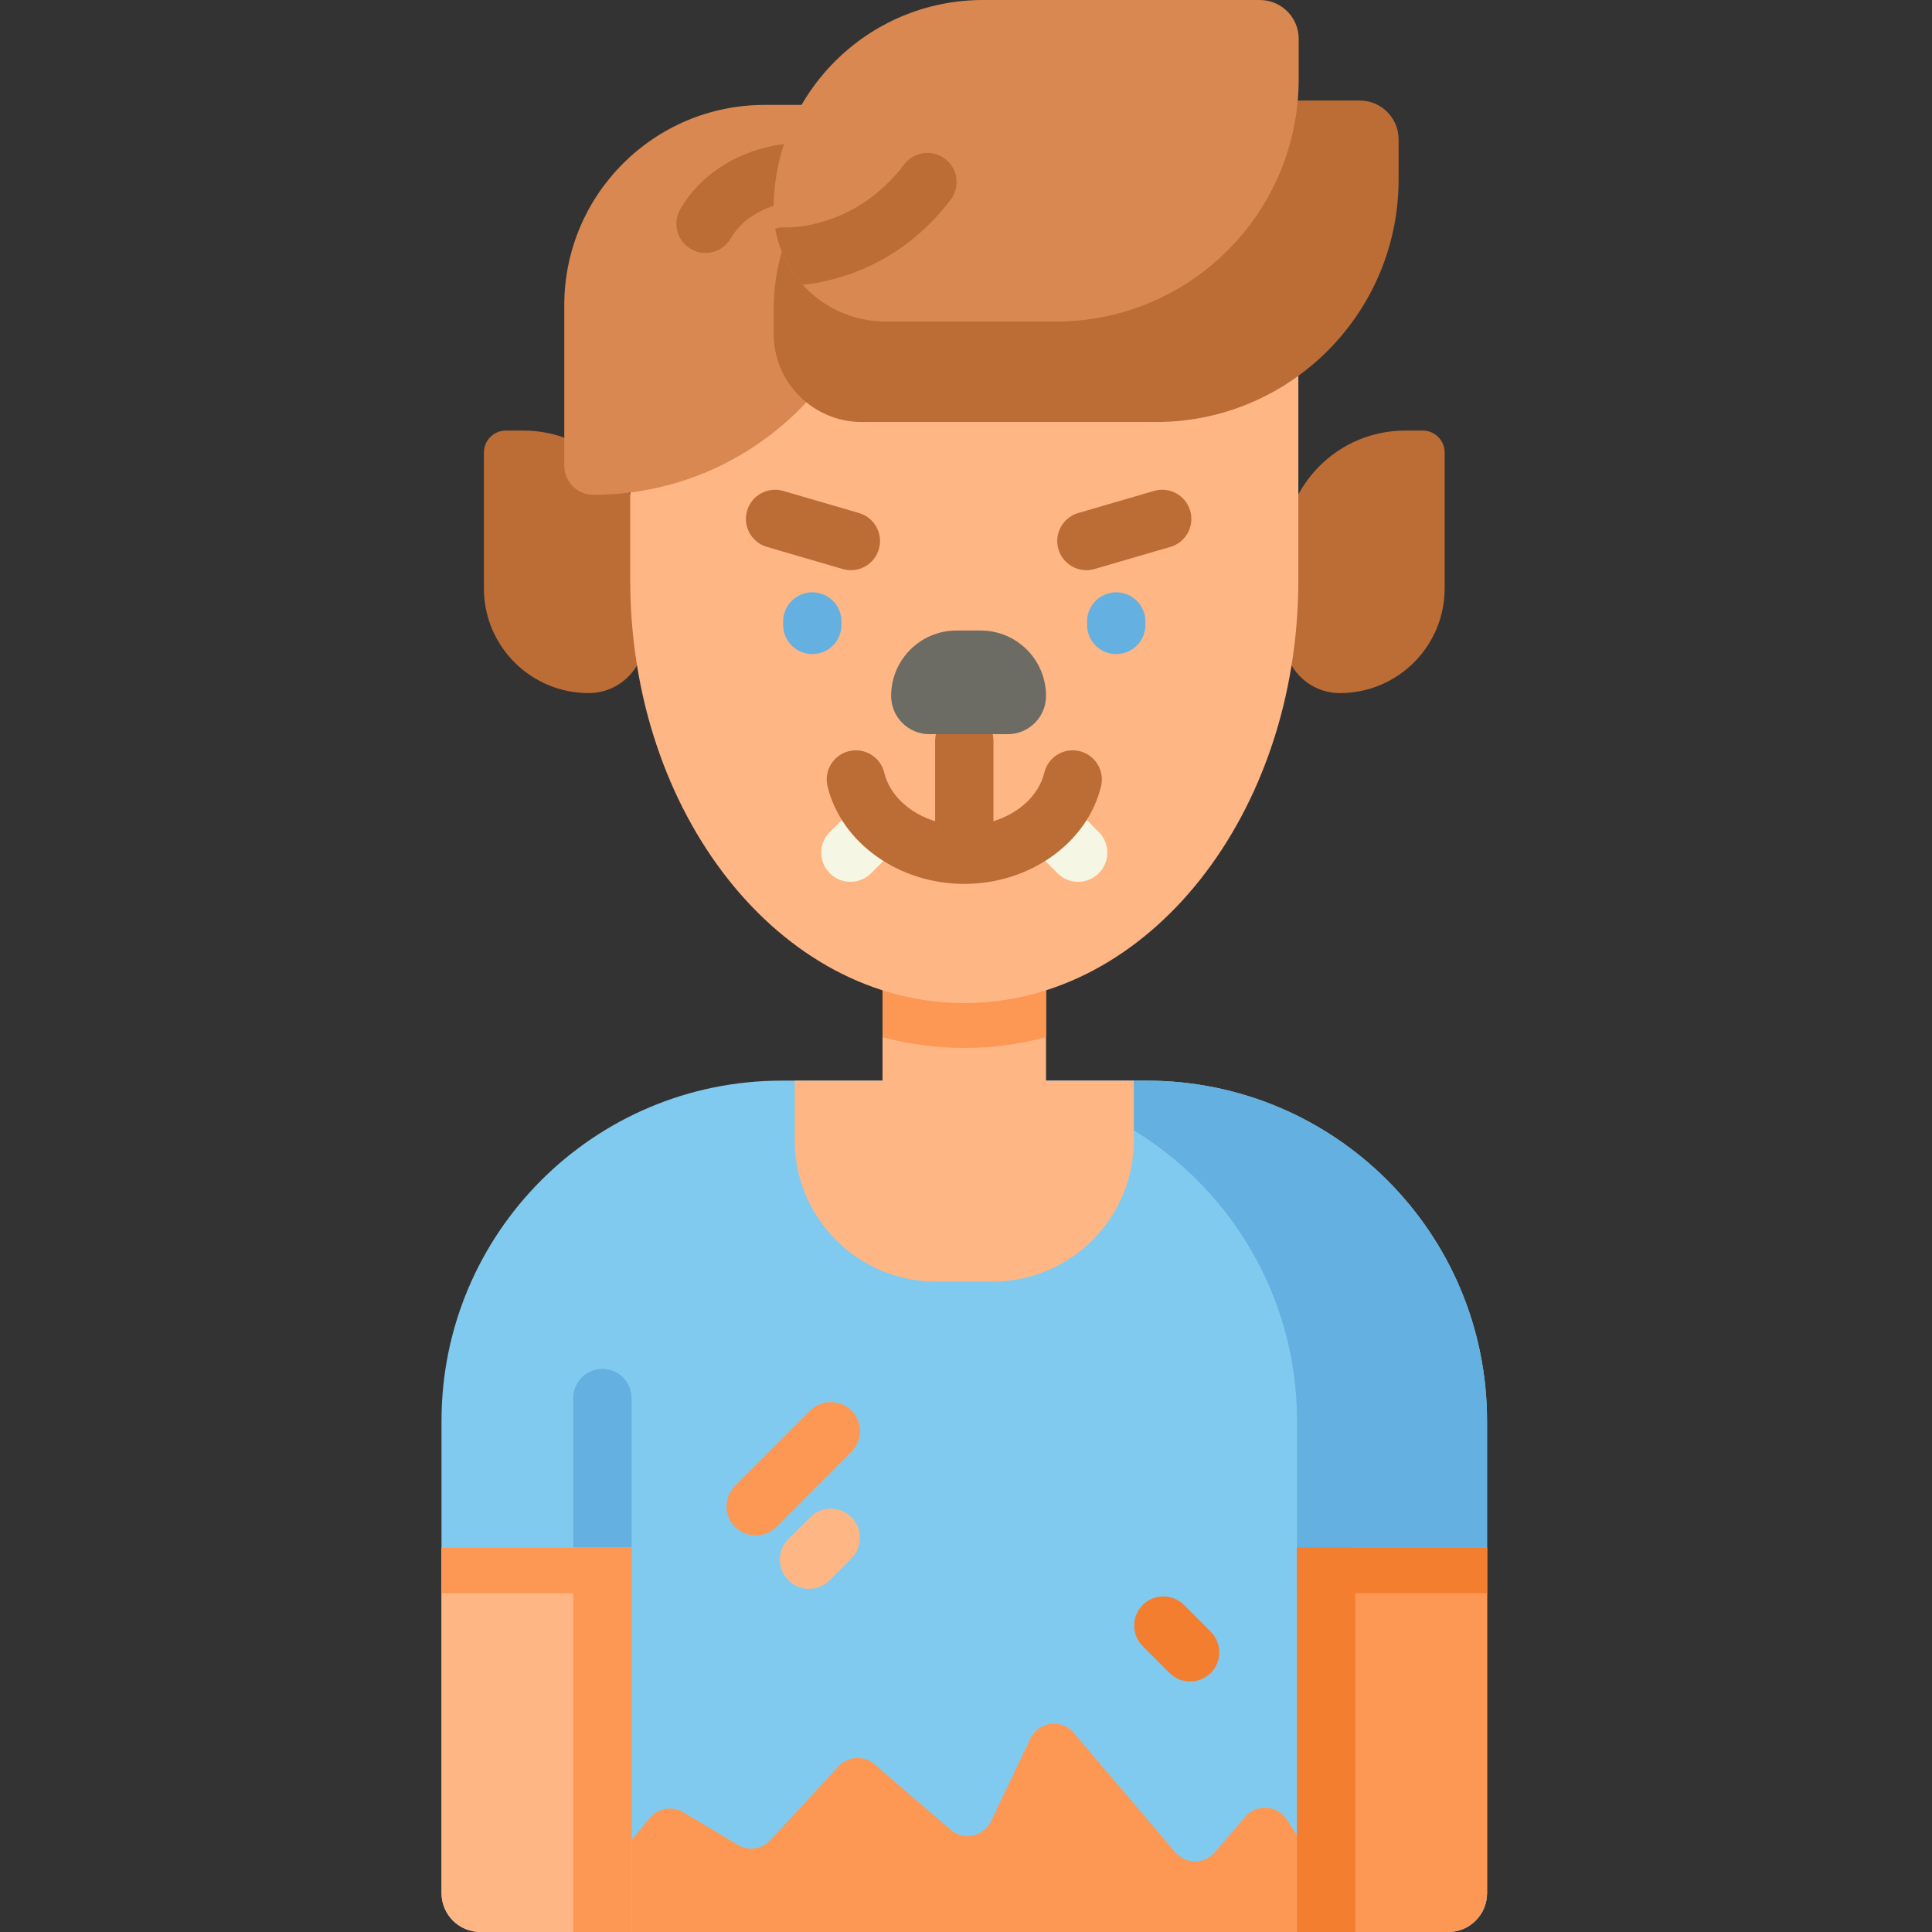 <svg height="512pt" viewBox="-117 0 512 512" width="512pt" xmlns="http://www.w3.org/2000/svg"><rect x="-117" y="0" width="512" height="512" fill="#333333" stroke="none"/><path d="m223.25 146.258v22.578c0 8.199 6.645 14.844 14.844 14.844 15.332 0 27.758-12.426 27.758-27.758v-35.996c0-3.219-2.609-5.824-5.824-5.824h-4.621c-17.762 0-32.156 14.395-32.156 32.156zm0 0" fill="#bc6c35"/><path d="m53.84 146.258v22.578c0 8.199-6.648 14.844-14.844 14.844-15.332 0-27.758-12.426-27.758-27.758v-35.996c0-3.219 2.605-5.824 5.82-5.824h4.625c17.758 0 32.156 14.395 32.156 32.156zm0 0" fill="#bc6c35"/><path d="m277.082 376.57v125.129c0 5.688-4.609 10.301-10.301 10.301h-256.473c-5.691 0-10.305-4.613-10.305-10.301v-125.117c0-49.82 40.383-90.203 90.191-90.203h96.695c49.812 0 90.191 40.383 90.191 90.191zm0 0" fill="#81caef"/><path d="m50.371 370.492v141.508h-15.453v-141.508c0-4.262 3.461-7.723 7.727-7.723s7.727 3.461 7.727 7.723zm0 0" fill="#64b0e0"/><path d="m226.719 486.43v25.57h-176.703v-23.965l5.199-6.262c2.18-2.617 5.926-3.25 8.848-1.516l14.492 8.66c2.805 1.672 6.402 1.156 8.609-1.25l18.031-19.555c2.527-2.734 6.758-2.984 9.582-.555l20.129 17.344c3.449 2.973 8.777 1.844 10.738-2.266l10.414-21.906c2.148-4.52 8.242-5.32 11.48-1.508l26.918 31.633c2.746 3.23 7.73 3.242 10.492.023l8.055-9.402c3.012-3.52 8.57-3.121 11.059.781zm0 0" fill="#fc9854"/><path d="m277.086 376.59v125.109c0 5.688-4.613 10.301-10.305 10.301h-40.062v-135.41c0-49.824-40.383-90.203-90.207-90.203h50.371c49.816 0 90.203 40.383 90.203 90.203zm0 0" fill="#64b0e0"/><path d="m277.082 410.125v91.574c0 5.688-4.609 10.301-10.301 10.301h-40.062v-101.875zm0 0" fill="#fc9854"/><path d="m226.719 410.121h50.367v12.109h-50.367zm0 0" fill="#f47e2f"/><path d="m50.371 410.125v101.875h-40.062c-5.691 0-10.305-4.613-10.305-10.301v-91.574zm0 0" fill="#ffb685"/><path d="m34.918 410.125h15.453v101.875h-15.453zm0 0" fill="#fc9854"/><path d="m0 410.121h50.371v12.109h-50.371zm0 0" fill="#fc9854"/><path d="m226.719 410.125h15.453v101.875h-15.453zm0 0" fill="#f47e2f"/><path d="m183.484 286.387v15.77c0 20.695-16.785 37.48-37.48 37.48h-14.918c-20.699 0-37.48-16.785-37.48-37.48v-15.77h23.273v-47.98h43.332v47.98zm0 0" fill="#ffb685"/><path d="m160.211 238.406v36.445c-7.023 1.883-14.277 2.855-21.668 2.855s-14.641-.973-21.664-2.855v-36.445zm0 0" fill="#fc9854"/><path d="m227.074 55.918v97.84c0 61.887-39.641 112.066-88.531 112.066s-88.527-50.18-88.527-112.066v-40.82c0-31.492 25.527-57.02 57.02-57.02zm0 0" fill="#ffb685"/><path d="m40.25 131.133c-4.258 0-7.711-3.453-7.711-7.715v-42.52c0-29.324 23.77-53.094 53.094-53.094h31.836v26.109c0 42.645-34.57 77.219-77.219 77.219zm0 0" fill="#d88850"/><path d="m69.969 67.031c-1.324 0-2.664-.34-3.887-1.055-3.688-2.152-4.934-6.883-2.781-10.566 9.059-15.531 26.695-17.148 27.441-17.211 4.25-.363 7.984 2.816 8.332 7.066.352 4.234-2.785 7.953-7.012 8.328-.32.035-10.527 1.219-15.414 9.602-1.438 2.461-4.023 3.836-6.68 3.836zm0 0" fill="#bc6c35"/><path d="m98.273 173.34c-4.27 0-7.727-3.457-7.727-7.727v-.918c0-4.266 3.457-7.727 7.727-7.727 4.266 0 7.723 3.461 7.723 7.727v.918c0 4.266-3.457 7.727-7.723 7.727zm0 0" fill="#64b0e0"/><path d="m178.816 173.34c-4.266 0-7.727-3.457-7.727-7.727v-.918c0-4.266 3.461-7.727 7.727-7.727s7.727 3.461 7.727 7.727v.918c0 4.266-3.461 7.727-7.727 7.727zm0 0" fill="#64b0e0"/><path d="m189.336 111.84h-77.895c-12.938 0-23.422-10.484-23.422-23.422v-6.262c0-30.66 24.852-55.516 55.512-55.516h99.816c5.688 0 10.301 4.613 10.301 10.301v10.586c0 35.52-28.793 64.312-64.312 64.312zm0 0" fill="#bc6c35"/><path d="m227.172 10.301v10.59c0 35.512-28.797 64.316-64.316 64.316h-45.152c-8.715 0-16.555-3.762-21.984-9.734-3.707-4.09-6.293-9.211-7.262-14.879-.301-1.648-.445-3.348-.445-5.078 0-15.328 6.215-29.207 16.27-39.258 10.043-10.047 23.918-16.258 39.25-16.258h73.336c5.688 0 10.305 4.613 10.305 10.301zm0 0" fill="#d88850"/><path d="m168.719 233.688c-1.977 0-3.957-.754-5.465-2.262l-7.617-7.617c-3.016-3.016-3.016-7.91 0-10.926 3.02-3.02 7.91-3.02 10.93 0l7.617 7.617c3.016 3.016 3.016 7.906 0 10.926-1.512 1.508-3.488 2.262-5.465 2.262zm0 0" fill="#f5f6e3"/><path d="m108.371 233.688c-1.977 0-3.957-.754-5.465-2.262-3.016-3.016-3.016-7.91 0-10.926l7.617-7.617c3.016-3.02 7.91-3.02 10.926 0 3.02 3.016 3.02 7.906 0 10.926l-7.613 7.617c-1.512 1.508-3.488 2.262-5.465 2.262zm0 0" fill="#f5f6e3"/><path d="m169.102 199.062c-4.152-1.012-8.328 1.535-9.336 5.68-1.457 6.004-6.703 10.785-13.496 12.887v-21.285c0-4.27-3.457-7.727-7.723-7.727-4.27 0-7.727 3.457-7.727 7.727v21.285c-6.793-2.102-12.039-6.883-13.496-12.887-1.012-4.145-5.188-6.688-9.336-5.68-4.145 1.008-6.688 5.184-5.68 9.332 3.641 14.977 18.883 25.848 36.238 25.848s32.594-10.871 36.238-25.848c1.004-4.148-1.539-8.324-5.684-9.332zm0 0" fill="#bc6c35"/><path d="m150.066 194.566h-20.766c-5.602 0-10.145-4.539-10.145-10.145 0-9.57 7.758-17.328 17.328-17.328h6.398c9.57 0 17.328 7.758 17.328 17.328 0 5.605-4.543 10.145-10.145 10.145zm0 0" fill="#6c6c65"/><path d="m108.492 151.102c-.715 0-1.441-.098-2.164-.312l-20.09-5.855c-4.098-1.195-6.449-5.484-5.254-9.578 1.195-4.098 5.484-6.453 9.578-5.258l20.09 5.859c4.098 1.191 6.449 5.48 5.254 9.578-.98 3.375-4.066 5.566-7.414 5.566zm0 0" fill="#bc6c35"/><path d="m170.902 151.102c-3.344 0-6.43-2.191-7.414-5.566-1.191-4.098 1.16-8.387 5.258-9.578l20.09-5.859c4.094-1.191 8.383 1.16 9.578 5.258 1.195 4.094-1.156 8.383-5.254 9.578l-20.09 5.855c-.723.211-1.449.312-2.168.312zm0 0" fill="#bc6c35"/><path d="m83.258 406.918c-1.977 0-3.953-.754-5.461-2.262-3.02-3.02-3.02-7.91 0-10.93l19.914-19.914c3.016-3.016 7.906-3.016 10.926 0s3.02 7.91 0 10.926l-19.914 19.918c-1.508 1.508-3.488 2.262-5.465 2.262zm0 0" fill="#fc9854"/><path d="m97.391 421.051c-1.977 0-3.953-.754-5.461-2.262-3.02-3.016-3.02-7.91 0-10.926l5.781-5.781c3.016-3.02 7.906-3.02 10.926 0 3.02 3.016 3.02 7.906 0 10.926l-5.781 5.781c-1.508 1.508-3.488 2.262-5.465 2.262zm0 0" fill="#ffb685"/><path d="m198.402 445.617c-1.977 0-3.957-.754-5.465-2.262l-7.105-7.105c-3.016-3.02-3.016-7.91 0-10.926 3.02-3.02 7.91-3.016 10.93 0l7.102 7.105c3.02 3.016 3.02 7.906 0 10.926-1.508 1.508-3.484 2.262-5.461 2.262zm0 0" fill="#f47e2f"/><path d="m134.93 52.93c-13.414 17.605-30.598 21.656-39.211 22.543-3.707-4.09-6.293-9.211-7.262-14.879.844-.266 1.75-.391 2.688-.34.844.031 18.391.516 31.492-16.688 2.578-3.402 7.43-4.051 10.828-1.465 3.391 2.586 4.051 7.43 1.465 10.828zm0 0" fill="#bc6c35"/></svg>
